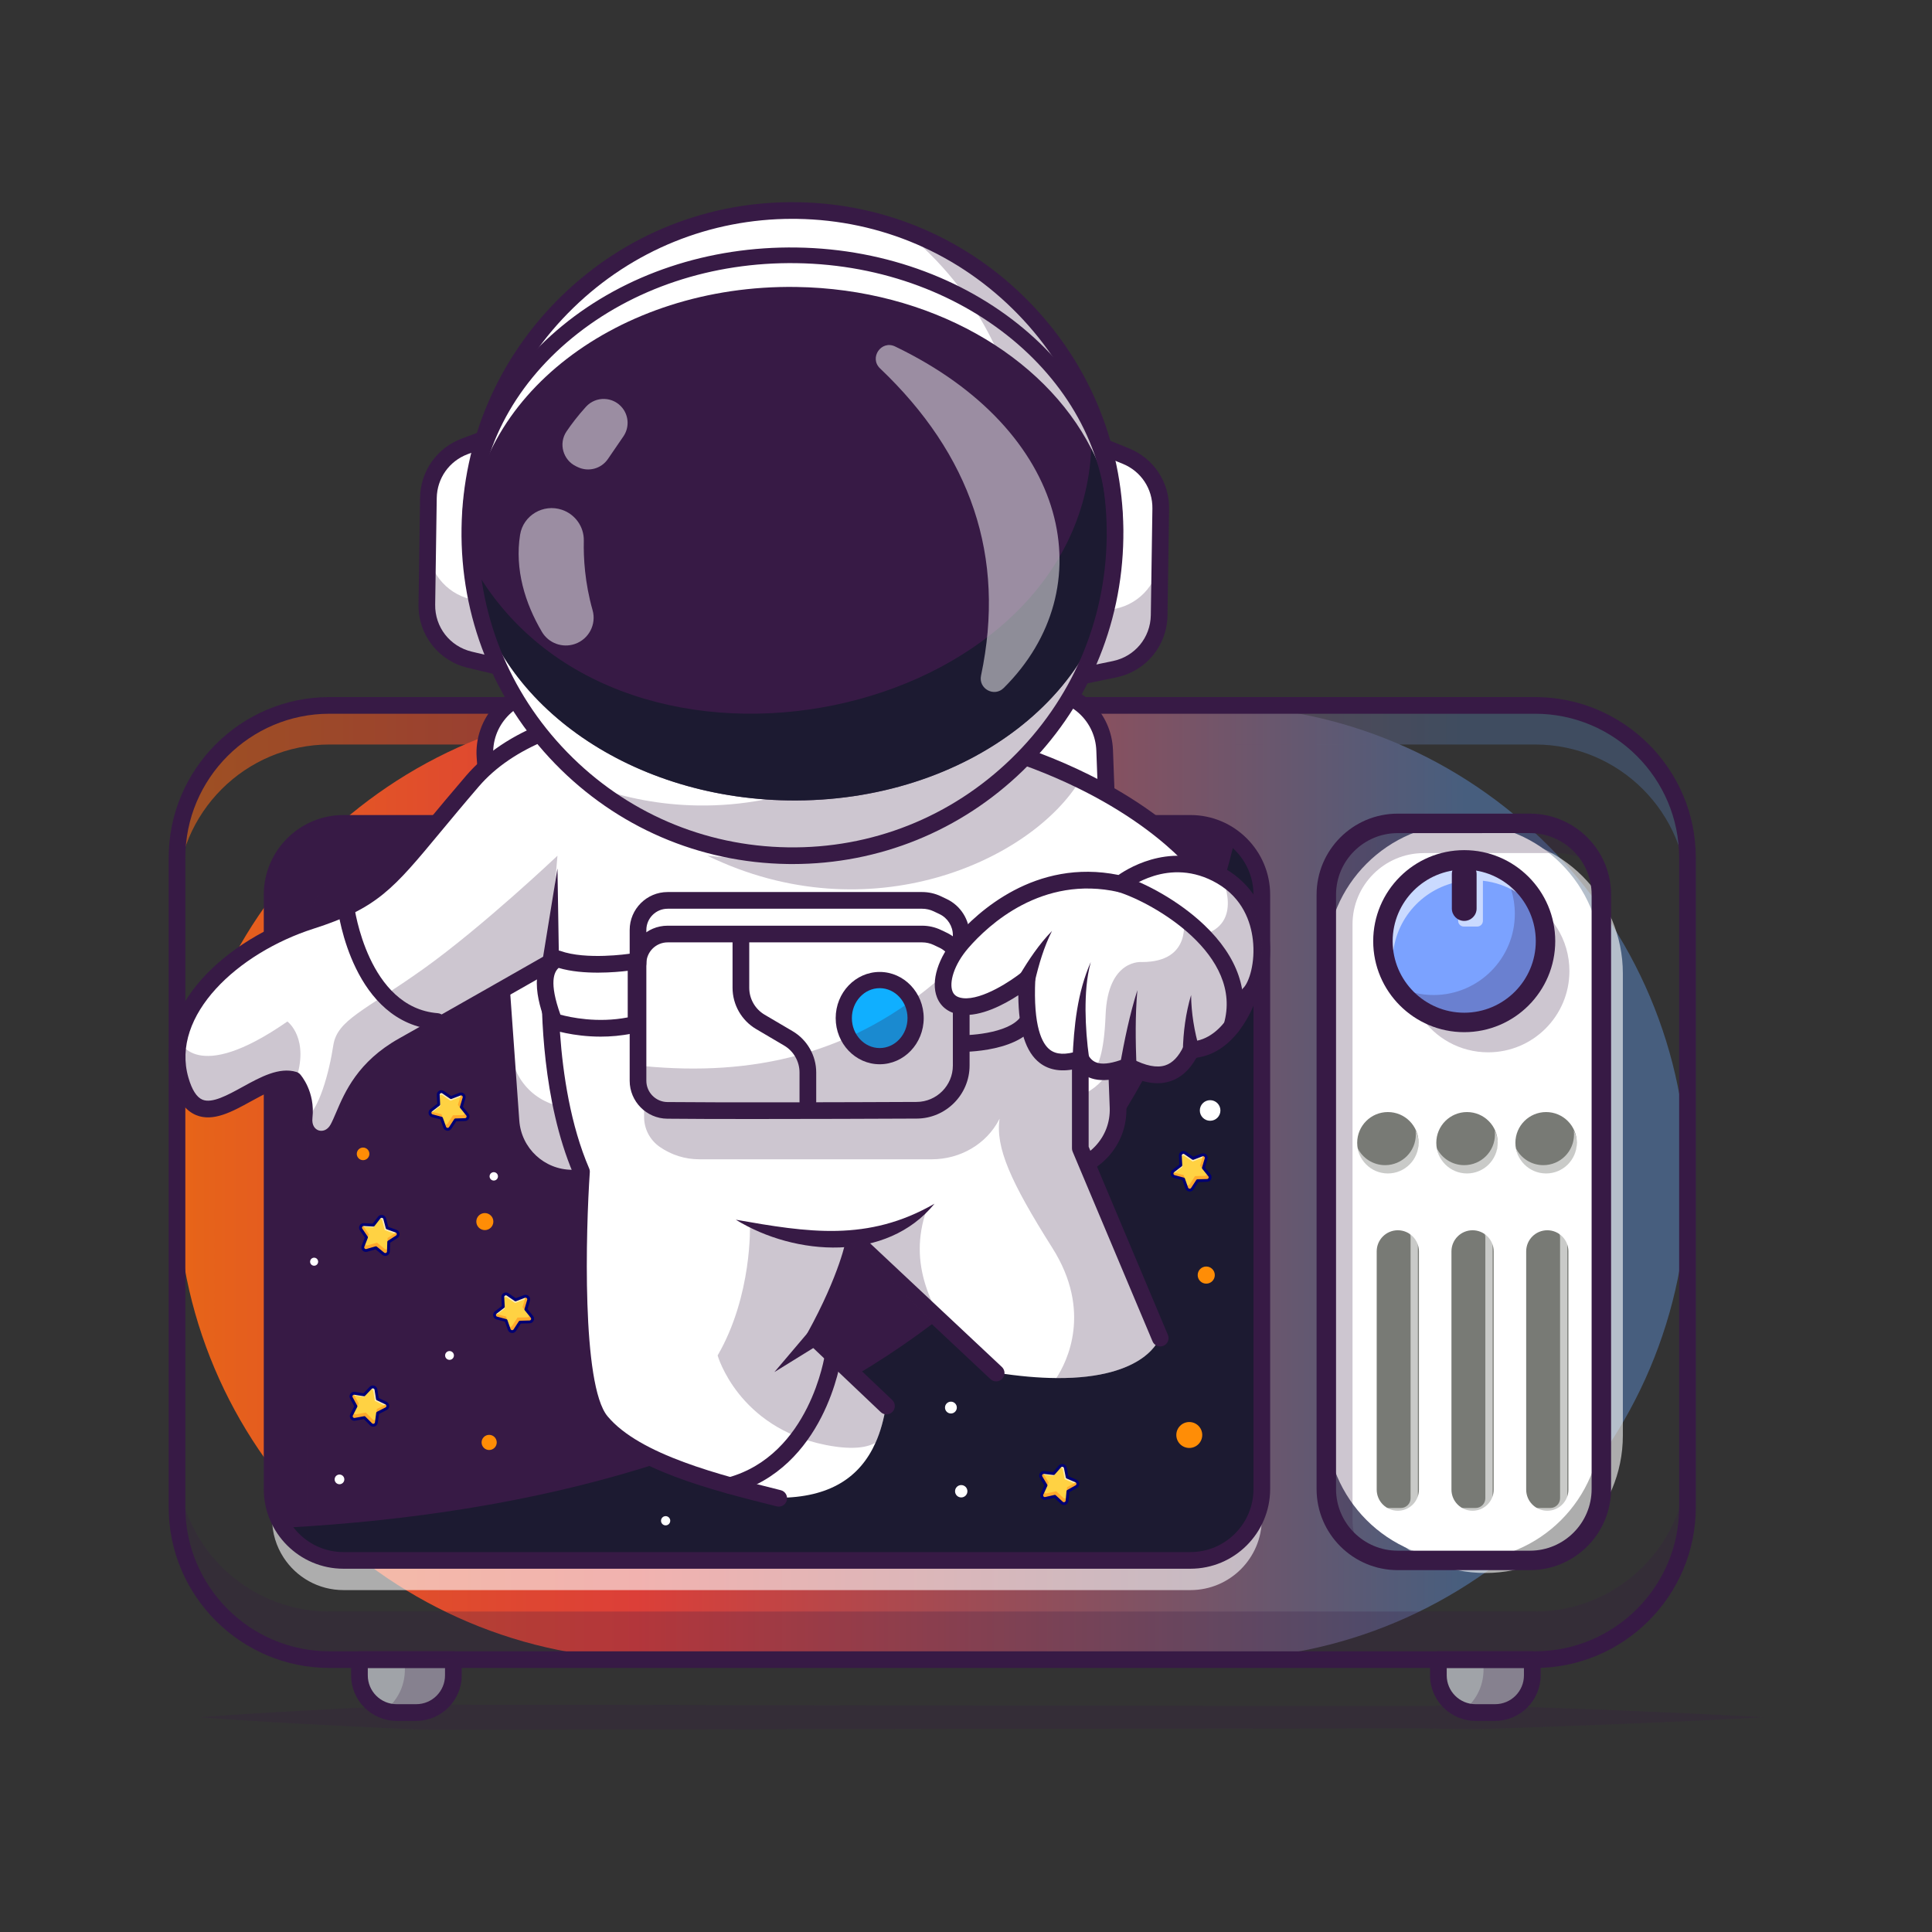 <?xml version="1.0" encoding="utf-8"?>
<!-- Generator: Adobe Illustrator 25.0.0, SVG Export Plug-In . SVG Version: 6.00 Build 0)  -->
<svg version="1.1" id="Layer_1" xmlns="http://www.w3.org/2000/svg" xmlns:xlink="http://www.w3.org/1999/xlink" x="0px" y="0px"
	 viewBox="0 0 1000 1000" style="enable-background:new 0 0 1000 1000;" xml:space="preserve">
<rect x="0" y="0" width="1000" height="1000" fill="#333333" stroke="none"/>
<style type="text/css">
	.st0{fill:#A0A3A8;}
	.st1{fill:url(#SVGID_1_);}
	.st2{opacity:0.25;}
	.st3{fill:#371A45;}
	.st4{opacity:0.6;}
	.st5{fill:#FFFFFF;}
	.st6{fill:url(#SVGID_2_);}
	.st7{opacity:0.7;}
	.st8{fill:#111A28;}
	.st9{fill:#10AFFF;}
	.st10{opacity:0.5;}
	.st11{fill:#7BA2FF;}
	.st12{fill:#787A75;}
	.st13{fill:#FFD243;}
	.st14{fill:#FFA92C;}
	.st15{fill:#000072;}
	.st16{fill:#FF8D06;}
</style>
<g>
	<g>
		<path class="st0" d="M234.66,859.02v8.17c0,10.61-8.61,19.22-19.22,19.22h-10.17c-2.09,0-4.11-0.33-6-0.95
			c-7.67-2.53-13.22-9.75-13.22-18.27v-8.17L234.66,859.02L234.66,859.02z"/>
	</g>
	<g>
		<path class="st0" d="M768.81,886.4L768.81,886.4c-13.42,0-24.3-10.88-24.3-24.3v-3.08h48.6v3.08
			C793.11,875.52,782.23,886.4,768.81,886.4z"/>
	</g>
	<g>
		
			<linearGradient id="SVGID_1_" gradientUnits="userSpaceOnUse" x1="91.615" y1="387.925" x2="873.435" y2="387.925" gradientTransform="matrix(1 0 0 -1 0 1000)">
			<stop  offset="0" style="stop-color:#E1641E"/>
			<stop  offset="1.065558e-08" style="stop-color:#E76518"/>
			<stop  offset="0.177" style="stop-color:#E04C2D"/>
			<stop  offset="0.304" style="stop-color:#DC3F38"/>
			<stop  offset="0.567" style="stop-color:#934E5A"/>
			<stop  offset="0.853" style="stop-color:#475E7E"/>
		</linearGradient>
		<path class="st1" d="M626.5,859.02H338.57c-136.39,0-246.95-110.56-246.95-246.95l0,0c0-136.39,110.56-246.95,246.95-246.95
			h287.92c136.39,0,246.95,110.56,246.95,246.95l0,0C873.45,748.45,762.88,859.02,626.5,859.02z"/>
	</g>
	<g class="st2">
		<path class="st3" d="M873.45,755.21v24.88c0,43.59-35.34,78.93-78.93,78.93H170.55c-43.6,0-78.93-35.34-78.93-78.93v-24.88
			c0,43.59,35.33,78.93,78.93,78.93h623.97C838.11,834.13,873.45,798.79,873.45,755.21z"/>
	</g>
	<g class="st4">
		<path class="st5" d="M653.11,478.49v307.6c0,20.41-16.53,36.94-36.94,36.94H177.78c-13.01,0-24.45-6.72-31.02-16.88
			c-3.75-5.77-5.92-12.66-5.92-20.06v-307.6c0-20.39,16.53-36.94,36.94-36.94h438.39c8.74,0,16.79,3.03,23.1,8.14h0.02
			C647.71,456.46,653.11,466.84,653.11,478.49z"/>
	</g>
	<g class="st4">
		
			<linearGradient id="SVGID_2_" gradientUnits="userSpaceOnUse" x1="91.615" y1="585.305" x2="873.445" y2="585.305" gradientTransform="matrix(1 0 0 -1 0 1000)">
			<stop  offset="0" style="stop-color:#E1641E"/>
			<stop  offset="1.065558e-08" style="stop-color:#E76518"/>
			<stop  offset="0.177" style="stop-color:#E04C2D"/>
			<stop  offset="0.304" style="stop-color:#DC3F38"/>
			<stop  offset="0.567" style="stop-color:#934E5A"/>
			<stop  offset="0.853" style="stop-color:#475E7E"/>
		</linearGradient>
		<path class="st6" d="M873.45,444.03v20.23c0-43.59-35.34-78.91-78.93-78.91H170.55c-43.6,0-78.93,35.33-78.93,78.91v-20.23
			c0-43.59,35.33-78.91,78.93-78.91h623.97C838.11,365.12,873.45,400.45,873.45,444.03z"/>
	</g>
	<g>
		<path class="st3" d="M653.11,463.11v307.6c0,20.41-16.53,36.94-36.94,36.94H177.78c-13.01,0-24.45-6.72-31.02-16.88
			c-3.75-5.77-5.92-12.66-5.92-20.06v-307.6c0-20.39,16.53-36.94,36.94-36.94h438.39c8.74,0,16.79,3.03,23.1,8.14h0.02
			C647.71,441.08,653.11,451.46,653.11,463.11z"/>
	</g>
	<g class="st2">
		<path class="st3" d="M650.88,450.47c-5-2.53-10.69-3.96-16.67-3.96H195.82c-20.42,0-36.95,16.55-36.95,36.94v307.6
			c0,4.45,0.78,8.7,2.22,12.63c-5.85-2.97-10.79-7.45-14.32-12.9c-3.75-5.77-5.92-12.66-5.92-20.06V463.11
			c0-20.39,16.53-36.94,36.94-36.94h438.39c8.74,0,16.79,3.03,23.1,8.14h0.02C644.5,438.5,648.56,444.06,650.88,450.47z"/>
	</g>
	<g class="st7">
		<path class="st8" d="M653.11,463.11v307.6c0,20.41-16.53,36.94-36.94,36.94H177.78c-13.01,0-24.45-6.72-31.02-16.88
			C420.14,776,584.8,657.68,639.27,434.31h0.02C647.71,441.08,653.11,451.46,653.11,463.11z"/>
	</g>
	<g>
		<path class="st3" d="M616.17,811.97H177.78c-22.74,0-41.25-18.5-41.25-41.25V463.11c0-22.74,18.5-41.25,41.25-41.25h438.4
			c22.74,0,41.25,18.5,41.25,41.25v307.61C657.42,793.46,638.92,811.97,616.17,811.97z M177.78,430.5
			c-17.99,0-32.62,14.63-32.62,32.62v307.61c0,17.98,14.63,32.62,32.62,32.62h438.4c17.99,0,32.62-14.63,32.62-32.62V463.11
			c0-17.98-14.63-32.62-32.62-32.62L177.78,430.5L177.78,430.5z"/>
	</g>
	<g class="st4">
		<path class="st5" d="M768.81,814.18L768.81,814.18c-39.31,0-71.18-31.87-71.18-71.18V503.89c0-39.31,31.87-71.18,71.18-71.18l0,0
			c39.31,0,71.18,31.87,71.18,71.18v239.12C839.98,782.32,808.12,814.18,768.81,814.18z"/>
	</g>
	<g>
		<path class="st5" d="M757.67,807.65L757.67,807.65c-39.31,0-71.18-31.87-71.18-71.18V497.36c0-39.31,31.87-71.18,71.18-71.18l0,0
			c39.31,0,71.18,31.87,71.18,71.18v239.12C828.85,775.79,796.98,807.65,757.67,807.65z"/>
	</g>
	<g class="st2">
		<path class="st3" d="M825.33,447.36c-5.74-3.68-12.55-5.8-19.85-5.8H737c-20.41,0-36.94,16.53-36.94,36.92V786.1
			c0,5.64,1.27,11,3.54,15.78c-10.29-6.56-17.11-18.06-17.11-31.17v-307.6c0-20.39,16.53-36.94,36.94-36.94h68.48
			C806.67,426.17,819.42,434.84,825.33,447.36z"/>
	</g>
	<g>
		<path class="st3" d="M791.92,812.69h-68.49c-23.14,0-41.97-18.83-41.97-41.97V463.11c0-23.14,18.83-41.97,41.97-41.97h68.49
			c23.14,0,41.97,18.83,41.97,41.97v307.61C833.88,793.86,815.06,812.69,791.92,812.69z M723.43,431.22
			c-17.59,0-31.9,14.31-31.9,31.9v307.61c0,17.59,14.31,31.9,31.9,31.9h68.49c17.59,0,31.9-14.31,31.9-31.9V463.11
			c0-17.59-14.31-31.9-31.9-31.9L723.43,431.22L723.43,431.22z"/>
	</g>
	<g>
		<path class="st3" d="M794.52,863.33H170.54c-45.9,0-83.24-37.34-83.24-83.24V444.04c0-45.9,37.34-83.24,83.24-83.24h623.98
			c45.9,0,83.24,37.34,83.24,83.24V780.1C877.76,825.99,840.42,863.33,794.52,863.33z M170.54,369.43
			c-41.14,0-74.61,33.47-74.61,74.61V780.1c0,41.14,33.47,74.61,74.61,74.61h623.98c41.14,0,74.61-33.47,74.61-74.61V444.04
			c0-41.14-33.47-74.61-74.61-74.61L170.54,369.43L170.54,369.43z"/>
	</g>
	<g>
		<g>
			<path class="st5" d="M284.62,357.78h-1.91c-18.43,0-32.99,15.64-31.68,34.02l13.45,188.49c1.2,16.8,15.3,29.74,32.14,29.5
				l250.8-3.62c17.83-0.26,31.95-15.13,31.28-32.95l-6.93-184.87c-0.64-17.07-14.66-30.57-31.74-30.57L284.62,357.78L284.62,357.78z
				"/>
		</g>
		<g class="st2">
			<path class="st3" d="M547.42,606.17l-250.8,3.62c-16.85,0.24-30.94-12.69-32.15-29.49l-13.44-188.49
				c-0.32-4.48,0.3-8.79,1.7-12.74l11.74,164.64c1.21,16.8,15.3,29.74,32.15,29.49l250.8-3.62c14.62-0.21,26.74-10.25,30.26-23.68
				l1.02,27.32C579.37,591.04,565.25,605.91,547.42,606.17z"/>
		</g>
		<g>
			<path class="st3" d="M296.15,614.11c-18.88,0-34.63-14.62-35.98-33.51l-13.45-188.49c-0.71-9.95,2.78-19.85,9.58-27.15
				c6.8-7.3,16.42-11.49,26.4-11.49h257.32c19.49,0,35.32,15.25,36.05,34.72L583,573.06c0.37,9.79-3.14,19.09-9.89,26.19
				c-6.74,7.1-15.85,11.09-25.64,11.23l-250.8,3.62C296.5,614.11,296.32,614.11,296.15,614.11z M282.71,362.1
				c-7.7,0-14.84,3.1-20.08,8.74c-5.25,5.64-7.84,12.97-7.29,20.66l13.45,188.49c1.03,14.37,13.01,25.49,27.37,25.49
				c0.13,0,0.27,0,0.4,0l250.8-3.62c7.45-0.11,14.38-3.14,19.51-8.55c5.13-5.4,7.8-12.48,7.52-19.92l-6.93-184.87
				c-0.55-14.81-12.6-26.42-27.43-26.42H282.71z"/>
		</g>
		<g>
			<path class="st5" d="M558.9,594.14l41.36,98.22c0,0-6.39,21.31-53.5,20.92c-8.92-0.06-19.31-0.92-31.39-2.83l-73.35-68.83
				c0,0-0.09,0.54-0.32,1.58c-0.33,1.51-0.98,4.07-2.08,7.61c-2.28,7.32-6.57,18.82-14.36,33.89c-1.24,2.38-2.55,4.85-3.96,7.4
				l37.3,35.42c-1.1,7.08-2.88,13.55-5.44,19.26c-7.96,17.8-23.53,28.44-50.32,28.47c-32.15-8.05-74.35-18.6-91.93-39.7
				c-17.59-21.1-10.17-129.36-10.17-129.36c-19.97-46.34-15.95-108.51-15.95-108.51s-0.86,0.5-2.41,1.39
				c-10.44,5.94-52.3,29.8-73.95,41.94c-24.87,13.94-28.45,32.96-33.73,42.76c-5.06,9.4-17.77,6.31-17.59-4.45
				c0-0.45,0.03-0.92,0.08-1.39c1.06-9.48-2.95-16.08-4.6-18.36c-0.41-0.56-0.68-0.86-0.68-0.86c-18.84-5.65-48.23,36.55-58.78,0
				c-2.08-7.2-2.23-14.27-0.84-21.08v-0.02c5.65-27.76,36.95-51.2,68.41-61.29c39.18-12.55,41.7-23.6,83.64-72.34
				c41.93-48.72,146.45-45.71,243.55-24.61s132.6,69.04,132.6,69.04l-61.57,97.87v47.86H558.9z"/>
		</g>
		<g>
			<ellipse class="st9" cx="455.33" cy="526.98" rx="18.59" ry="19.7"/>
		</g>
		<g>
			<path class="st3" d="M497.77,544.46c-0.14,0-0.24,0-0.3,0c-2.38-0.03-4.29-1.98-4.27-4.36c0.03-2.37,1.95-4.27,4.31-4.27
				c0.01,0,0.03,0,0.05,0l0,0c8.4,0.04,30.66-2.18,32.36-13.47c1.5-9.96-0.59-16.08-2.19-19.11l-17.9,7.35
				c-2.2,0.91-4.73-0.15-5.63-2.35c-0.91-2.2,0.15-4.73,2.35-5.63l21.1-8.67c1.61-0.66,3.46-0.29,4.69,0.94
				c0.37,0.37,9.04,9.3,6.11,28.75C535.42,543.88,501.58,544.46,497.77,544.46z"/>
		</g>
		<g>
			<path class="st3" d="M458.84,732.09c-1.07,0-2.14-0.39-2.97-1.19l-37.3-35.42c-1.42-1.35-1.76-3.5-0.8-5.22
				c17.04-30.82,20.21-48.92,20.24-49.1c0.26-1.57,1.37-2.87,2.88-3.38s3.17-0.15,4.33,0.94l73.35,68.82
				c1.74,1.63,1.82,4.36,0.19,6.1s-4.36,1.83-6.1,0.19l-67.97-63.78c-2.33,8-7.36,22.16-17.77,41.45l34.89,33.13
				c1.73,1.64,1.8,4.37,0.16,6.1C461.12,731.64,459.98,732.09,458.84,732.09z"/>
		</g>
		<g>
			<path class="st3" d="M403.08,779.82c-0.35,0-0.7-0.04-1.05-0.13c-33.73-8.43-75.72-18.93-94.2-41.11
				c-17.7-21.24-12.24-116.12-11.23-131.38c-15.75-37.32-16.57-83.43-16.18-101.66c-14.82,8.45-50.4,28.71-69.64,39.5
				c-18.77,10.52-24.58,24.13-28.82,34.06c-1.08,2.53-2.1,4.91-3.21,6.98c-3.41,6.33-9.98,9.26-16.34,7.27
				c-5.3-1.65-10.22-7.13-9.27-15.63c0.83-7.49-2.03-12.76-3.46-14.87c-5.37-0.72-12.76,3.34-19.93,7.28
				c-9.56,5.26-19.45,10.7-28.26,7.04c-5.62-2.33-9.63-7.89-12.25-16.99c-11.18-38.72,27.93-74.08,70.4-87.69
				c30.63-9.82,37.82-18.5,61.67-47.26c5.68-6.85,12.11-14.6,20.01-23.79c20.23-23.5,55.25-36.95,104.09-39.99
				c40.39-2.51,90.06,2.32,143.65,13.97c97.57,21.2,133.66,68.67,135.15,70.68c1.06,1.43,1.13,3.36,0.18,4.87l-60.91,96.83v45.73
				l41.02,97.41c0.93,2.2-0.11,4.73-2.3,5.65c-2.2,0.93-4.73-0.1-5.65-2.3l-41.36-98.21c-0.22-0.53-0.34-1.1-0.34-1.67v-47.85
				c0-0.81,0.23-1.61,0.66-2.3l59.91-95.23c-8.38-9.53-45.92-47.29-128.2-65.17c-117.46-25.52-204.71-17.06-239.37,23.21
				c-7.85,9.12-14.25,16.85-19.91,23.66c-24.43,29.46-32.65,39.39-65.68,49.97c-39.14,12.55-74.06,44.81-64.74,77.08
				c1.83,6.33,4.27,10.17,7.27,11.41c4.98,2.07,13.02-2.35,20.8-6.63c9.29-5.11,18.9-10.39,27.81-7.72
				c0.76,0.23,1.44,0.66,1.97,1.25c0.32,0.36,7.87,8.94,6.35,22.58c-0.43,3.86,1.4,5.86,3.26,6.44c1.77,0.55,4.45,0.07,6.17-3.12
				c0.93-1.73,1.83-3.84,2.87-6.28c4.46-10.45,11.21-26.25,32.54-38.2c24.57-13.77,75.82-43.02,76.33-43.31
				c1.38-0.79,3.08-0.75,4.42,0.09c1.35,0.84,2.12,2.35,2.02,3.94c-0.04,0.61-3.71,61.7,15.61,106.53c0.27,0.63,0.39,1.32,0.34,2
				c-2.03,29.63-4.33,110.09,9.18,126.3c16.68,20.02,58.86,30.56,89.66,38.26c2.31,0.58,3.72,2.92,3.14,5.23
				C406.78,778.51,405.02,779.82,403.08,779.82z"/>
		</g>
		<g>
			<path class="st3" d="M377.9,773.27c-1.89,0-3.63-1.26-4.16-3.17c-0.63-2.3,0.72-4.67,3.01-5.31
				c42.43-11.69,50.15-63.29,50.22-63.81c0.33-2.36,2.52-4.03,4.87-3.67c2.36,0.33,4.01,2.51,3.67,4.87
				c-0.33,2.35-8.64,57.76-56.48,70.94C378.67,773.22,378.28,773.27,377.9,773.27z"/>
		</g>
		<g>
			<path class="st3" d="M280.72,497.63l7.82-48.17l0.79,48.79C289.16,504.48,279.99,503.83,280.72,497.63L280.72,497.63z"/>
		</g>
		<g>
			<path class="st3" d="M389.79,579.2c-17.47,0-33.39-0.04-44.45-0.16c-10.71-0.11-19.42-8.92-19.42-19.64v-78.04
				c0-10.83,8.81-19.64,19.64-19.64h131.78c3.33,0,6.67,0.76,9.68,2.19l3.04,1.45c7.16,3.41,11.79,10.74,11.79,18.67v67.49
				c0,15.07-12.26,27.39-27.34,27.46C452.27,579.08,418.89,579.2,389.79,579.2z M345.56,470.36c-6.07,0-11.01,4.94-11.01,11.01
				v78.04c0,6.01,4.88,10.94,10.88,11.01c29.4,0.31,93.46,0.1,129.03-0.06c10.33-0.04,18.74-8.49,18.74-18.83v-67.49
				c0-4.62-2.7-8.89-6.87-10.88l-3.04-1.45c-1.85-0.88-3.91-1.35-5.96-1.35H345.56z"/>
		</g>
		<g>
			<path class="st3" d="M497.53,505.77c-2.38,0-4.32-1.93-4.32-4.32c0-4.62-2.7-8.89-6.87-10.88l-3.04-1.45
				c-1.85-0.88-3.91-1.35-5.96-1.35H345.56c-6.07,0-11.01,4.94-11.01,11.01c0,2.38-1.93,4.32-4.32,4.32s-4.32-1.93-4.32-4.32
				c0-10.83,8.81-19.64,19.64-19.64h131.78c3.33,0,6.67,0.76,9.68,2.19l3.04,1.45c7.16,3.41,11.79,10.74,11.79,18.67
				C501.84,503.84,499.91,505.77,497.53,505.77z"/>
		</g>
		<g>
			<g>
				<path class="st5" d="M646.48,514.52c0,0-8.44,27.88-29.98,28.89c-7.16,15.01-18.66,15.72-32.57,8.41
					c-6.93,2.71-13.1,3.87-17.84,2.16c-2.71-0.95-4.97-2.85-6.65-5.92c-18.15,5.89-29.67-2.94-27.88-41.45
					c0,0-19.59,15.82-33.53,14.32c-13.94-1.51-12.43-18.84,0-33.16s41.32-39.44,81.88-30.26c0,0,24.37-20.23,52.25-4.02
					c0,0,0,0,0.02,0.02C660.04,469.7,654.77,506.61,646.48,514.52z"/>
			</g>
			<g>
				<path class="st3" d="M599.14,560.67c-4.65,0-9.77-1.38-15.46-4.14c-12.01,4.29-20.75,3.12-26.07-3.47
					c-7.88,1.92-14.39,0.96-19.4-2.86c-7.32-5.59-10.99-17.1-11.14-35.06c-7.49,4.87-19.39,11.17-29.5,10.08
					c-6.1-0.66-10.57-3.85-12.59-9c-3.28-8.37,0.56-20.64,9.8-31.28c10.99-12.66,40.98-40.8,84.16-32.06
					c6.46-4.47,29.7-18.06,55.4-3.13c12.81,7.44,20.87,20.06,22.7,35.53c1.45,12.26-1.43,25.46-6.76,31.5
					c-1.8,5.21-10.76,28-31.01,30.7c-3.45,6.24-7.94,10.31-13.35,12.11C603.76,560.31,601.51,560.67,599.14,560.67z M583.93,547.51
					c0.69,0,1.38,0.17,2.01,0.49c7.07,3.71,12.87,4.86,17.25,3.41c3.77-1.25,6.86-4.48,9.43-9.86c0.69-1.43,2.1-2.38,3.69-2.45
					c18.18-0.85,25.97-25.58,26.04-25.83c0.22-0.71,0.61-1.35,1.15-1.86c2.99-2.85,6.38-13.16,4.96-25.1
					c-1.06-8.99-5.13-21.34-18.47-29.09c-24.85-14.44-46.42,2.87-47.33,3.62c-1.03,0.84-2.4,1.18-3.7,0.88
					c-39.68-8.96-67.54,17.22-77.68,28.89c-7.73,8.9-10.02,18.04-8.28,22.47c0.52,1.33,1.66,3.16,5.49,3.57
					c9.98,1.06,25.3-9.3,30.36-13.39c1.32-1.07,3.15-1.26,4.66-0.49c1.52,0.77,2.44,2.35,2.36,4.05
					c-1.15,24.54,3.49,33.41,7.57,36.53c3.32,2.54,8.12,2.74,14.67,0.61c1.97-0.64,4.12,0.21,5.12,2.04
					c2.07,3.8,5.96,6.98,19.13,1.82C582.87,547.61,583.4,547.51,583.93,547.51z"/>
			</g>
			<g>
				<path class="st3" d="M637.56,535.66c-0.4,0-0.81-0.06-1.22-0.18c-2.29-0.67-3.6-3.07-2.93-5.36c10.56-36-36.46-62.81-54.78-68.5
					c-2.28-0.71-3.55-3.13-2.84-5.4c0.71-2.28,3.13-3.55,5.4-2.84c11.4,3.54,28.85,12.77,42.11,25.39
					c17.47,16.62,23.83,35.22,18.39,53.79C641.15,534.44,639.43,535.66,637.56,535.66z"/>
			</g>
			<g>
				<path class="st3" d="M527.54,505.05c4.9-8.26,10.28-16.32,16.96-23.18c-4.19,8.32-6.81,17.32-8.91,26.3
					C533.79,514.63,524.5,511.03,527.54,505.05L527.54,505.05z"/>
			</g>
			<g>
				<path class="st3" d="M555.14,548.35c0.71-17.1,2.46-34.69,9.45-50.41c-2.23,8.19-2.73,16.61-2.72,24.96
					c0.07,8.27,0.7,16.77,1.88,24.9C564.42,553.97,555.27,554.57,555.14,548.35L555.14,548.35z"/>
			</g>
			<g>
				<path class="st3" d="M579.63,551.55c2.39-13.16,5.05-26.3,9.08-39.04c-1.19,13.17-0.95,26.41-0.47,39.59
					C588.23,558.46,578.83,557.87,579.63,551.55L579.63,551.55z"/>
			</g>
			<g>
				<path class="st3" d="M612.24,544.02c0.2-9.86,1.47-19.58,4.27-29c0.09,9.36,1.69,18.83,4.27,27.77
					C622.37,549.29,612.54,550.71,612.24,544.02L612.24,544.02z"/>
			</g>
			<g class="st2">
				<path class="st3" d="M646.48,514.52c0,0-8.44,27.88-29.98,28.89c-7.16,15.01-18.66,15.72-32.57,8.41
					c-6.93,2.71-13.1,3.87-17.84,2.16c1.99-1.9,5.38-8.15,6.16-28.53c1.13-29.34,18.84-27.5,18.84-27.5
					c26.49,0,21.39-22.76,21.39-22.76l9.93,8.77c21.55-5.98,10.14-29.67,9.77-30.46C660.04,469.7,654.77,506.61,646.48,514.52z"/>
			</g>
		</g>
		<g>
			<path class="st3" d="M418.15,574.62c-2.38,0-4.32-1.93-4.32-4.32v-15.21c0-5.69-3.04-11.01-7.94-13.9l-14.52-8.55
				c-7.52-4.43-12.2-12.6-12.2-21.34v-24.17c0-2.38,1.93-4.32,4.32-4.32s4.32,1.93,4.32,4.32v24.17c0,5.69,3.04,11.01,7.94,13.9
				l14.52,8.55c7.52,4.43,12.2,12.6,12.2,21.33v15.21C422.47,572.69,420.53,574.62,418.15,574.62z"/>
		</g>
		<g>
			<path class="st3" d="M455.33,550.86c-12.56,0-22.78-10.72-22.78-23.89c0-13.17,10.22-23.89,22.78-23.89s22.78,10.72,22.78,23.89
				C478.11,540.15,467.89,550.86,455.33,550.86z M455.33,511.47c-7.94,0-14.4,6.96-14.4,15.5s6.46,15.5,14.4,15.5
				s14.4-6.96,14.4-15.5S463.26,511.47,455.33,511.47z"/>
		</g>
		<g>
			<path class="st5" d="M326.41,530.72c-21.29,4.33-39.62-2-39.62-2c-5.92-15.61-6.99-27.65,1.76-32.48
				c14.51,5.27,37.87,1.7,37.87,1.7h2.83v32.21L326.41,530.72z"/>
		</g>
		<g>
			<path class="st3" d="M310.9,536.56c-14.43,0-24.94-3.56-25.53-3.76c-1.21-0.42-2.17-1.35-2.63-2.55
				c-2.77-7.31-11.21-29.56,3.71-37.79c1.09-0.6,2.39-0.7,3.56-0.28c13.28,4.83,35.52,1.52,35.74,1.48
				c0.21-0.03,0.43-0.05,0.65-0.05h2.83c2.38,0,4.32,1.93,4.32,4.32v32.21c0,2.06-1.45,3.83-3.47,4.23l-2.82,0.56
				C321.5,536.12,315.96,536.56,310.9,536.56z M290.08,525.2c4.97,1.35,19.09,4.46,34.83,1.41v-24.12
				c-5.97,0.73-23.02,2.31-35.75-1.5C286.83,503.02,284.05,508.37,290.08,525.2z"/>
		</g>
		<g>
			<path class="st3" d="M380.85,631.32c37.25,6.55,68.34,11.62,102.86-8.29C458.96,653.44,411.73,650.26,380.85,631.32
				L380.85,631.32z"/>
		</g>
		<g>
			<path class="st3" d="M424.36,695.63l-23.54,14.56l17.91-21.11C423.33,684.23,429.85,691.8,424.36,695.63L424.36,695.63z"/>
		</g>
		<g>
			<path class="st3" d="M226.25,533.04c-0.11,0-0.23,0-0.34-0.01c-43.2-3.36-50.81-60.39-51.12-62.82c-0.3-2.37,1.38-4.52,3.75-4.82
				c2.36-0.28,4.52,1.38,4.82,3.74l0,0c0.07,0.52,7.05,52.47,43.22,55.29c2.38,0.19,4.15,2.26,3.97,4.64
				C230.37,531.32,228.48,533.04,226.25,533.04z"/>
		</g>
		<g>
			<g>
				<path class="st5" d="M259.69,223.91l-19.1,7.11c-11.19,4.16-18.67,14.76-18.85,26.7l-0.82,55.17
					c-0.2,13.57,9.06,25.46,22.27,28.59l24.06,5.7"/>
			</g>
			<g>
				<path class="st5" d="M563.85,228.41l18.88,7.67c11.06,4.49,18.23,15.31,18.05,27.24l-0.82,55.17
					c-0.2,13.57-9.81,25.18-23.1,27.92l-24.22,4.99"/>
			</g>
			<g class="st2">
				<path class="st3" d="M267.26,347.18l-24.07-5.7c-13.19-3.13-22.46-15.02-22.26-28.59l0.46-31.32
					c-0.2,13.57,9.07,25.46,22.26,28.59l21.65,5.13L267.26,347.18z"/>
			</g>
			<g class="st2">
				<path class="st3" d="M600.41,287.17l-0.46,31.32c-0.2,13.57-9.8,25.19-23.09,27.92l-24.22,4.98l2.91-31.82l21.78-4.47
					C590.62,312.36,600.21,300.74,600.41,287.17z"/>
			</g>
			<g>
				<path class="st3" d="M267.26,351.5c-0.33,0-0.66-0.04-1-0.12l-24.06-5.7c-15.3-3.62-25.82-17.13-25.58-32.85l0.81-55.17
					c0.2-13.82,8.7-25.86,21.66-30.68l19.1-7.11c2.24-0.83,4.72,0.31,5.55,2.54s-0.31,4.72-2.54,5.55l-19.1,7.11
					c-9.59,3.57-15.88,12.49-16.04,22.72l-0.81,55.17c-0.17,11.64,7.62,21.64,18.94,24.33l24.06,5.7c2.32,0.55,3.75,2.88,3.2,5.19
					C270.99,350.16,269.22,351.5,267.26,351.5z"/>
			</g>
			<g>
				<path class="st3" d="M552.64,355.71c-2.01,0-3.8-1.41-4.22-3.45c-0.48-2.33,1.02-4.62,3.36-5.1l24.22-4.99
					c11.4-2.35,19.48-12.12,19.66-23.76l0.82-55.17c0.15-10.23-5.88-19.33-15.36-23.18l-18.88-7.67c-2.21-0.9-3.27-3.41-2.37-5.62
					c0.9-2.21,3.41-3.27,5.62-2.37l18.88,7.67c12.8,5.2,20.94,17.49,20.74,31.3l-0.82,55.17c-0.23,15.72-11.15,28.91-26.54,32.08
					l-24.22,4.99C553.22,355.68,552.92,355.71,552.64,355.71z"/>
			</g>
			<g>
				
					<ellipse transform="matrix(0.707 -0.707 0.707 0.707 -74.986 370.847)" class="st5" cx="410.16" cy="275.94" rx="166.98" ry="166.98"/>
			</g>
			<g class="st2">
				<path class="st3" d="M407.71,442.89c-38.25-0.57-73.29-13.95-101.13-36c17.08,6.23,35.47,9.74,54.66,10.02
					c92.2,1.36,168.06-72.28,169.43-164.49c0.79-53.96-24.11-102.34-63.39-133.44c64.97,23.62,110.94,86.39,109.85,159.42
					C575.77,370.61,499.92,444.26,407.71,442.89z"/>
			</g>
			<g>
				<path class="st3" d="M577.05,283.88c-1.08,73.39-76.71,131.79-168.92,130.42c-84.08-1.24-152.91-51.73-163.56-116.27
					c-1.04-6.24-1.53-12.61-1.44-19.09c1.08-73.39,76.71-131.77,168.92-130.41c69.29,1.02,128.22,35.5,152.79,83.7v0.02
					C572.97,248.2,577.32,265.65,577.05,283.88z"/>
			</g>
			<g class="st7">
				<path class="st8" d="M577.05,283.88c-1.08,73.39-76.71,131.79-168.92,130.42c-84.08-1.24-152.91-51.73-163.56-116.27
					c1.25-1.56,1.98-2.4,1.98-2.4c75.88,128.31,311.62,77.81,318.3-63.38C572.97,248.2,577.32,265.65,577.05,283.88z"/>
			</g>
			<g>
				<path class="st3" d="M410.24,447.23c-0.87,0-1.73-0.01-2.6-0.02c-45.75-0.68-88.5-19.13-120.37-51.95
					c-31.87-32.83-49.05-76.1-48.38-121.85c0.68-45.75,19.13-88.5,51.95-120.37s76.04-49.06,121.85-48.38
					c45.75,0.68,88.5,19.13,120.37,51.96s49.05,76.1,48.38,121.85c-0.68,45.75-19.13,88.5-51.95,120.37
					C497.29,430.1,455.03,447.23,410.24,447.23z M410.11,113.27c-42.53,0-82.66,16.26-113.24,45.96
					c-31.17,30.27-48.7,70.86-49.34,114.3s15.67,84.54,45.94,115.71s70.86,48.69,114.3,49.34c43.44,0.7,84.54-15.67,115.71-45.94
					c31.17-30.27,48.7-70.86,49.34-114.3s-15.67-84.54-45.94-115.71s-70.86-48.69-114.3-49.34
					C411.76,113.28,410.93,113.27,410.11,113.27z"/>
			</g>
			<g>
				<path class="st3" d="M577.18,279.75c-0.02,0-0.04,0-0.06,0c-2.24-0.03-4.03-1.88-4-4.11c1.12-75.55-71.05-138.1-160.88-139.43
					c-43.7-0.65-84.85,13.08-116.04,38.66c-30.99,25.41-48.35,59.49-48.89,95.96c-0.03,2.24-1.93,4.06-4.11,3.99
					c-2.24-0.03-4.03-1.88-4-4.11c0.58-38.9,18.99-75.16,51.86-102.11c32.67-26.79,75.76-41.17,121.3-40.49
					c94.3,1.39,170.05,67.63,168.87,147.66C581.2,277.97,579.39,279.75,577.18,279.75z"/>
			</g>
			<g class="st10">
				<path class="st5" d="M507.78,349.7c13.06-61.83-5.48-114.51-52.25-159c-5.78-5.49,0.61-14.82,7.79-11.36
					c90.85,43.68,107.88,125.41,56.2,176.76C514.6,360.99,506.35,356.5,507.78,349.7z"/>
			</g>
			<g class="st10">
				<path class="st5" d="M302.18,279.93c-0.2,8.78,0.5,21.63,4.54,35.9c2.08,7.34-1.96,15.02-9.17,17.49l0,0
					c-6.45,2.21-13.58-0.39-17.05-6.26c-8.75-14.8-14.14-32.45-11.3-50.27c1.61-10.06,12.02-16.18,21.67-12.92l0,0
					C297.74,266.19,302.34,272.68,302.18,279.93z"/>
			</g>
			<g class="st10">
				<path class="st5" d="M322.2,211.22L322.2,211.22c3.34,4.25,3.53,10.18,0.48,14.64l-8.04,11.74c-3.45,5.03-10.04,6.81-15.55,4.18
					l-0.89-0.42c-6.8-3.25-9.19-11.79-4.97-18.04c2.55-3.77,5.86-8.14,10.05-12.76C308.43,204.87,317.46,205.19,322.2,211.22z"/>
			</g>
		</g>
		<g class="st2">
			<path class="st3" d="M559.15,403.64c-25.04,41.65-108.85,80.15-193,39.28c72.45,7.37,129.5-6.91,165.41-50.88L559.15,403.64z"/>
		</g>
		<g class="st2">
			<path class="st3" d="M288.54,442.92l-1.76,20.36l-1.75,23.86l-2.41,12.19c-10.44,5.94-52.3,29.8-73.95,41.94
				c-24.87,13.94-28.45,32.96-33.73,42.76c-5.06,9.4-17.77,6.31-17.59-4.45c7.7-4.02,13.14-25.12,15.15-38.43
				c2-13.32,16.08-17.84,46.72-39.7C249.86,479.59,288.54,442.92,288.54,442.92z"/>
		</g>
		<g class="st2">
			<path class="st3" d="M152.82,559.84c-0.41-0.56-0.68-0.86-0.68-0.86c-18.84-5.65-48.23,36.55-58.78,0
				c-2.08-7.2-2.23-14.27-0.84-21.08c0.26,0.75,8.39,24.1,56.23-9.18C148.76,528.72,160.71,537.52,152.82,559.84z"/>
		</g>
		<g class="st2">
			<path class="st3" d="M479.56,626.29c-9.71,28.16,2.29,50.96,17.97,72.86c0,0-56.27-55.76-54.76-55.76c1.51,0,20.6-8.04,20.6-8.04
				"/>
		</g>
		<g class="st2">
			<path class="st3" d="M458.59,727.52c-1.1,7.08-2.88,13.55-5.44,19.26c-4.87,2.71-12.93,3.69-25.95,1.09
				c-45.21-9.04-55.76-46.28-55.76-46.28c18.09-31.21,16.73-67.71,16.73-67.71l53.53,9.33l1.07,0.18l-3.15,7.43l-14.36,33.89
				c-1.24,2.38-2.55,4.85-3.96,7.4L458.59,727.52z"/>
		</g>
		<g class="st2">
			<path class="st3" d="M600.26,692.36c0,0-6.39,21.31-53.5,20.92c5.46-8.35,18.69-34.51-2-67.26
				c-21.84-34.54-29.57-52.18-27.37-67.04c-0.06,0.14-0.12,0.26-0.18,0.38c-6.63,12.93-20.35,20.69-34.87,20.69H361.97
				c-3.66,0-7.28-0.56-10.75-1.64c-3.45-1.09-6.74-2.7-9.75-4.79c-5.08-3.53-8.09-9.3-8.09-15.48v-26.31
				c55.33,5.26,107.83-5.29,154.75-46.9l2.74,15.54c7.13,11.23,28.85-3.29,30.11-4.14c0.05-0.03,0.06-0.05,0.06-0.05l10.26-8.79
				l9.42,40.57l16.34,3.77l1.84,18.58v23.74L600.26,692.36z"/>
		</g>
	</g>
	<g>
		<circle class="st11" cx="757.88" cy="487.14" r="42.07"/>
	</g>
	<g class="st2">
		<path class="st3" d="M799.95,487.14c0,23.24-18.84,42.08-42.06,42.08c-14.65,0-27.55-7.49-35.07-18.84
			c5.76,2.97,12.27,4.64,19.19,4.64c23.22,0,42.06-18.84,42.06-42.06c0-8.61-2.58-16.59-7.02-23.25
			C790.63,456.65,799.95,470.81,799.95,487.14z"/>
	</g>
	<g class="st2">
		<path class="st3" d="M812.33,502.6c0,23.24-18.84,42.08-42.06,42.08c-14.65,0-27.55-7.49-35.07-18.84
			c5.76,2.97,12.27,4.64,19.19,4.64c23.22,0,42.06-18.84,42.06-42.06c0-8.61-2.58-16.59-7.02-23.25
			C803.02,472.11,812.33,486.28,812.33,502.6z"/>
	</g>
	<g class="st4">
		<path class="st5" d="M798.02,474.52c-6.72-10.17-17.74-17.26-30.47-18.64v20.75c0,1.63-1.31,2.95-2.94,2.95h-6.92
			c-1.63,0-2.95-1.33-2.95-2.95v-20.21c-19.34,3.8-33.91,20.83-33.91,41.26c0,4.4,0.68,8.64,1.93,12.61
			c-4.4-6.65-6.95-14.6-6.95-23.16c0-23.22,18.84-42.06,42.08-42.06C776.71,445.07,792.67,457.46,798.02,474.52z"/>
	</g>
	<g>
		<path class="st3" d="M757.88,534.25c-25.98,0-47.11-21.13-47.11-47.11c0-25.98,21.13-47.11,47.11-47.11s47.11,21.13,47.11,47.11
			C804.99,513.12,783.86,534.25,757.88,534.25z M757.88,450.1c-20.42,0-37.04,16.61-37.04,37.04c0,20.42,16.62,37.04,37.04,37.04
			s37.04-16.61,37.04-37.04C794.92,466.72,778.3,450.1,757.88,450.1z"/>
	</g>
	<g>
		<path class="st3" d="M757.88,446.01L757.88,446.01c-3.54,0-6.41,2.87-6.41,6.41v17.83c0,3.54,2.87,6.41,6.41,6.41l0,0
			c3.54,0,6.41-2.87,6.41-6.41v-17.83C764.28,448.88,761.42,446.01,757.88,446.01z"/>
	</g>
	<g>
		<circle class="st12" cx="718.37" cy="591.49" r="15.89"/>
	</g>
	<g>
		<circle class="st12" cx="759.32" cy="591.49" r="15.89"/>
	</g>
	<g>
		<circle class="st12" cx="800.26" cy="591.49" r="15.89"/>
	</g>
	<g class="st4">
		<path class="st5" d="M734.33,592.08c0,8.77-7.11,15.89-15.88,15.89c-8.03,0-14.68-5.97-15.73-13.71
			c2.59,5.23,7.99,8.82,14.23,8.82c8.77,0,15.88-7.11,15.88-15.89c0-0.72-0.05-1.45-0.15-2.16
			C733.74,587.15,734.33,589.54,734.33,592.08z"/>
	</g>
	<g class="st4">
		<path class="st5" d="M775.28,592.08c0,8.77-7.11,15.89-15.89,15.89c-8.05,0-14.68-5.97-15.73-13.71
			c2.59,5.23,7.99,8.82,14.23,8.82c8.77,0,15.89-7.11,15.89-15.89c0-0.72-0.05-1.45-0.15-2.16
			C774.69,587.15,775.28,589.54,775.28,592.08z"/>
	</g>
	<g class="st4">
		<path class="st5" d="M816.21,592.08c0,8.77-7.1,15.89-15.88,15.89c-8.03,0-14.68-5.97-15.73-13.71c2.59,5.23,7.99,8.82,14.23,8.82
			c8.79,0,15.88-7.11,15.88-15.89c0-0.72-0.05-1.45-0.15-2.16C815.62,587.15,816.21,589.54,816.21,592.08z"/>
	</g>
	<g>
		<path class="st12" d="M762.2,781.96L762.2,781.96c-6.03,0-10.93-4.89-10.93-10.93V647.71c0-6.03,4.89-10.93,10.93-10.93l0,0
			c6.03,0,10.93,4.89,10.93,10.93v123.33C773.12,777.07,768.23,781.96,762.2,781.96z"/>
	</g>
	<g>
		<path class="st12" d="M800.88,781.96L800.88,781.96c-6.03,0-10.93-4.89-10.93-10.93V647.71c0-6.03,4.89-10.93,10.93-10.93l0,0
			c6.03,0,10.93,4.89,10.93,10.93v123.33C811.8,777.07,806.91,781.96,800.88,781.96z"/>
	</g>
	<g>
		<path class="st12" d="M723.51,781.96L723.51,781.96c-6.03,0-10.93-4.89-10.93-10.93V647.71c0-6.03,4.89-10.93,10.93-10.93l0,0
			c6.03,0,10.93,4.89,10.93,10.93v123.33C734.44,777.07,729.55,781.96,723.51,781.96z"/>
	</g>
	<g class="st4">
		<path class="st5" d="M772.58,642.25v135.14c0,2.77-2.26,5.02-5.03,5.02h-11.8c-1.6,0-3.01-0.74-3.92-1.9
			c0.05,0.02,0.11,0.02,0.15,0.02h11.8c2.77,0,5.03-2.25,5.03-5.02V640.36c0-1.18-0.41-2.26-1.1-3.12
			C770.41,637.32,772.58,639.54,772.58,642.25z"/>
	</g>
	<g class="st4">
		<path class="st5" d="M811.25,642.25v135.14c0,2.77-2.25,5.02-5.02,5.02h-11.8c-1.6,0-3.01-0.74-3.93-1.9
			c0.06,0.02,0.11,0.02,0.17,0.02h11.8c2.77,0,5.02-2.25,5.02-5.02V640.36c0-1.18-0.41-2.26-1.1-3.12
			C809.08,637.31,811.25,639.52,811.25,642.25z"/>
	</g>
	<g class="st4">
		<path class="st5" d="M733.89,642.25v135.14c0,2.77-2.25,5.02-5.02,5.02h-11.82c-1.6,0-3.01-0.74-3.92-1.9
			c0.05,0.02,0.11,0.02,0.15,0.02h11.82c2.77,0,5.02-2.25,5.02-5.02V640.36c0-1.18-0.41-2.26-1.1-3.12
			C731.72,637.31,733.89,639.52,733.89,642.25z"/>
	</g>
	<g>
		<path class="st3" d="M215.44,890.72h-10.17c-12.98,0-23.53-10.56-23.53-23.53v-8.17c0-2.38,1.93-4.32,4.32-4.32h48.6
			c2.38,0,4.32,1.93,4.32,4.32v8.17C238.98,880.16,228.42,890.72,215.44,890.72z M190.37,863.33v3.85c0,8.22,6.68,14.9,14.9,14.9
			h10.17c8.22,0,14.9-6.68,14.9-14.9v-3.85H190.37z"/>
	</g>
	<g>
		<path class="st3" d="M773.89,890.72h-10.17c-12.98,0-23.53-10.56-23.53-23.53v-8.17c0-2.38,1.93-4.32,4.32-4.32h48.6
			c2.38,0,4.32,1.93,4.32,4.32v8.17C797.42,880.16,786.87,890.72,773.89,890.72z M748.82,863.33v3.85c0,8.22,6.68,14.9,14.9,14.9
			h10.17c8.22,0,14.9-6.68,14.9-14.9v-3.85H748.82z"/>
	</g>
	<g class="st2">
		<path class="st3" d="M234.66,859.02v8.17c0,10.61-8.61,19.22-19.22,19.22h-10.17c-2.09,0-4.11-0.33-6-0.95
			c9.83-8.3,11.17-18.37,9.89-26.43L234.66,859.02L234.66,859.02z"/>
	</g>
	<g class="st2">
		<path class="st3" d="M792.97,859.02v8.17c0,10.61-8.61,19.22-19.22,19.22h-10.17c-2.09,0-4.11-0.33-6-0.95
			c9.83-8.3,11.17-18.37,9.89-26.43L792.97,859.02L792.97,859.02z"/>
	</g>
	<g class="st2">
		<path class="st3" d="M103.53,888.86c33.71-2.59,67.43-4.2,101.14-5.84c8.43-0.45,16.86-0.64,25.29-0.69l25.29,0.06l50.57,0.07
			l202.29,0.39l202.29,0.22l25.29,0.01c8.43-0.04,16.86-0.4,25.29-0.41c8.43,0.04,16.86,0.48,25.29,0.74l25.29,0.9
			c16.86,0.55,33.71,1.3,50.57,2.04c8.43,0.35,16.86,0.72,25.29,1.17l25.29,1.32l-25.29,1.32c-8.43,0.44-16.86,0.82-25.29,1.17
			c-16.86,0.73-33.71,1.48-50.57,2.04l-25.29,0.9c-8.43,0.27-16.86,0.7-25.29,0.74c-8.43-0.01-16.86-0.37-25.29-0.41l-25.29,0.01
			l-202.29,0.22l-202.29,0.39l-50.57,0.07l-25.29,0.06c-8.43-0.05-16.86-0.24-25.29-0.69C170.96,893.06,137.24,891.44,103.53,888.86
			z"/>
	</g>
	<g>
		<g>
			<path class="st13" d="M199.12,630.81l1.26,4.78l4.65,1.68c1.26,0.45,1.45,2.15,0.32,2.87l-4.16,2.67l-0.16,4.94
				c-0.04,1.34-1.6,2.04-2.63,1.2l-3.83-3.13l-4.75,1.38c-1.28,0.37-2.44-0.89-1.95-2.13l1.8-4.61l-2.78-4.09
				c-0.75-1.11,0.09-2.59,1.43-2.52l4.94,0.28l3.03-3.91C197.11,629.17,198.78,629.51,199.12,630.81z"/>
		</g>
		<g>
			<path class="st14" d="M201.04,647.76c-0.04,1.34-1.6,2.04-2.63,1.2l-3.83-3.13l-4.75,1.38c-1.28,0.37-2.44-0.89-1.95-2.13
				l0.56-1.43c0.3,0.7,1.09,1.16,1.94,0.92l4.75-1.38l3.83,3.13c0.68,0.56,1.59,0.44,2.14-0.08L201.04,647.76z"/>
		</g>
		<g class="st4">
			<path class="st5" d="M188.32,633.85l5.72,0.36l-0.85,1.1l-4.78-0.3l-0.22-0.33c-0.17-0.25-0.25-0.53-0.25-0.8
				C188.06,633.85,188.19,633.84,188.32,633.85z"/>
		</g>
		<g class="st4">
			<path class="st5" d="M205.38,637.44c-0.11,0.25-0.29,0.47-0.54,0.64l-0.7,0.45c-0.11-0.07-0.23-0.13-0.36-0.18l-4.65-1.68
				l-1.26-4.78c-0.24-0.92-1.17-1.36-1.98-1.15l0.39-0.5c0.82-1.05,2.5-0.71,2.83,0.58l1.26,4.78l4.65,1.68
				C205.16,637.31,205.27,637.37,205.38,637.44z"/>
		</g>
		<g>
			<path class="st14" d="M190.16,641.08l-3.27-4.71c-0.6-0.89-0.18-2.03,0.71-2.39l3.41,4.92L190.16,641.08z"/>
		</g>
		<g>
			<path class="st14" d="M205.36,640.14l-4.82,2.97l0.07-2.34l5.03-3.1C206.31,638.34,206.26,639.56,205.36,640.14z"/>
		</g>
		<g>
			<path class="st15" d="M199.42,649.4c-0.38,0-0.76-0.13-1.07-0.38l-3.79-3.11l-4.71,1.37c-0.62,0.18-1.29,0-1.72-0.48
				c-0.44-0.48-0.56-1.15-0.33-1.76l1.78-4.57l-2.75-4.06c-0.37-0.54-0.39-1.22-0.07-1.79c0.32-0.57,0.93-0.89,1.57-0.86l4.89,0.28
				l3.01-3.87c0.4-0.52,1.04-0.74,1.68-0.62c0.64,0.13,1.14,0.6,1.3,1.23l1.24,4.74l4.61,1.66c0.61,0.22,1.04,0.76,1.11,1.4
				c0.07,0.65-0.22,1.27-0.77,1.62l-4.12,2.65l-0.16,4.9c-0.02,0.65-0.4,1.22-0.99,1.49C199.9,649.35,199.66,649.4,199.42,649.4z
				 M194.6,645.73l0.03,0.03l3.83,3.13c0.46,0.38,1.06,0.45,1.6,0.21c0.54-0.25,0.88-0.75,0.9-1.34l0.16-4.99l0.04-0.02l4.16-2.67
				c0.5-0.32,0.76-0.87,0.69-1.46c-0.07-0.59-0.44-1.06-1-1.27l-4.69-1.69l-0.01-0.04l-1.26-4.78c-0.15-0.58-0.59-0.99-1.17-1.11
				c-0.59-0.12-1.15,0.09-1.52,0.56l-3.06,3.94h-0.04l-4.94-0.28c-0.59-0.02-1.13,0.26-1.42,0.77c-0.29,0.52-0.27,1.12,0.07,1.61
				l2.8,4.13l-0.02,0.04l-1.8,4.61c-0.22,0.55-0.11,1.15,0.3,1.59c0.4,0.44,0.98,0.6,1.56,0.44L194.6,645.73z"/>
		</g>
		<g>
			<path class="st15" d="M199.42,650.06c-0.53,0-1.05-0.18-1.48-0.53l-3.53-2.89l-4.38,1.27c-0.87,0.25-1.78-0.01-2.39-0.67
				s-0.78-1.6-0.46-2.44l1.65-4.25l-2.56-3.77c-0.51-0.74-0.54-1.69-0.1-2.48c0.44-0.78,1.25-1.23,2.18-1.19l4.55,0.26l2.79-3.6
				c0.55-0.71,1.44-1.04,2.33-0.86c0.88,0.18,1.57,0.83,1.8,1.71l1.16,4.41l4.29,1.55c0.85,0.31,1.44,1.05,1.54,1.95
				c0.1,0.89-0.31,1.75-1.06,2.24l-3.84,2.46l-0.14,4.56c-0.03,0.9-0.56,1.69-1.38,2.06C200.08,649.99,199.75,650.06,199.42,650.06z
				 M194.58,645.08c0.17,0,0.33,0.06,0.47,0.17l3.83,3.13c0.26,0.21,0.61,0.26,0.92,0.12s0.5-0.43,0.51-0.77l0.16-4.94
				c0.01-0.24,0.13-0.46,0.34-0.6l4.16-2.67c0.29-0.19,0.44-0.5,0.4-0.84c-0.04-0.34-0.25-0.61-0.57-0.73l-4.65-1.68
				c-0.23-0.08-0.4-0.27-0.46-0.51l-1.26-4.78l0,0c-0.09-0.33-0.34-0.57-0.67-0.63c-0.34-0.07-0.66,0.05-0.87,0.32l-3.03,3.91
				c-0.15,0.19-0.38,0.29-0.62,0.28l-4.94-0.28c-0.35-0.04-0.64,0.15-0.81,0.44c-0.17,0.3-0.15,0.64,0.04,0.92l2.78,4.09
				c0.14,0.2,0.17,0.46,0.08,0.68l-1.8,4.61c-0.12,0.32-0.06,0.66,0.17,0.91s0.56,0.35,0.89,0.25l4.75-1.38
				C194.44,645.09,194.51,645.08,194.58,645.08z"/>
		</g>
	</g>
	<g>
		<g>
			<path class="st13" d="M229.36,565.31l4.08,2.8l4.62-1.77c1.25-0.48,2.5,0.68,2.12,1.96l-1.4,4.74l3.11,3.84
				c0.84,1.04,0.13,2.59-1.21,2.63l-4.94,0.13l-2.69,4.15c-0.73,1.12-2.42,0.92-2.87-0.34l-1.65-4.66l-4.78-1.28
				c-1.29-0.35-1.63-2.02-0.57-2.84l3.92-3.01l-0.26-4.94C226.77,565.39,228.26,564.56,229.36,565.31z"/>
		</g>
		<g>
			<path class="st14" d="M241.9,576.88c0.84,1.04,0.13,2.59-1.21,2.63l-4.94,0.13l-2.69,4.15c-0.73,1.12-2.42,0.92-2.87-0.34
				l-0.51-1.45c0.69,0.33,1.59,0.17,2.07-0.57l2.69-4.15l4.94-0.13c0.88-0.02,1.49-0.7,1.57-1.46L241.9,576.88z"/>
		</g>
		<g class="st4">
			<path class="st5" d="M223.18,574.68l4.56-3.47l0.07,1.39l-3.82,2.9l-0.39-0.1c-0.3-0.08-0.54-0.24-0.71-0.44
				C222.98,574.85,223.08,574.76,223.18,574.68z"/>
		</g>
		<g class="st4">
			<path class="st5" d="M238.44,566.24c0.08,0.26,0.09,0.54,0,0.84l-0.23,0.79c-0.13,0.01-0.26,0.05-0.39,0.1l-4.62,1.77l-4.08-2.8
				c-0.79-0.54-1.77-0.27-2.25,0.42l-0.03-0.64c-0.07-1.34,1.42-2.17,2.52-1.42l4.08,2.8l4.62-1.77
				C238.18,566.29,238.31,566.26,238.44,566.24z"/>
		</g>
		<g>
			<path class="st14" d="M229.3,578.94l-5.55-1.43c-1.04-0.28-1.46-1.42-1.03-2.28l5.79,1.49L229.3,578.94z"/>
		</g>
		<g>
			<path class="st14" d="M240.18,568.3l-1.71,5.4l-1.48-1.82l1.78-5.64C239.73,566.31,240.49,567.27,240.18,568.3z"/>
		</g>
		<g>
			<path class="st15" d="M231.7,584.61c-0.07,0-0.13,0-0.2-0.01c-0.65-0.08-1.18-0.5-1.4-1.12l-1.64-4.62l-4.73-1.27
				c-0.63-0.17-1.1-0.67-1.22-1.31c-0.13-0.64,0.11-1.28,0.63-1.68l3.89-2.99l-0.26-4.9c-0.03-0.65,0.3-1.25,0.86-1.57
				c0.57-0.32,1.25-0.29,1.79,0.08l4.04,2.77l4.58-1.76c0.61-0.23,1.28-0.1,1.76,0.34s0.66,1.1,0.48,1.73l-1.39,4.7l3.09,3.81
				c0.41,0.51,0.5,1.19,0.22,1.78c-0.27,0.59-0.84,0.97-1.49,0.98l-4.9,0.13l-2.67,4.11C232.8,584.33,232.27,584.61,231.7,584.61z
				 M228.46,565.11c-0.26,0-0.51,0.07-0.75,0.2c-0.52,0.29-0.81,0.82-0.78,1.41l0.26,4.98l-0.03,0.03l-3.92,3.01
				c-0.47,0.36-0.68,0.93-0.57,1.51c0.12,0.58,0.53,1.03,1.1,1.18l4.82,1.29l0.01,0.04l1.66,4.66c0.2,0.55,0.68,0.94,1.26,1.01
				c0.59,0.08,1.14-0.19,1.46-0.69l2.72-4.18h0.04l4.94-0.13c0.59-0.02,1.1-0.35,1.35-0.89c0.25-0.54,0.17-1.14-0.2-1.6l-3.14-3.88
				l0.01-0.04l1.4-4.74c0.17-0.57,0.01-1.15-0.43-1.56c-0.44-0.4-1.03-0.52-1.59-0.3l-4.66,1.79l-0.04-0.02l-4.08-2.8
				C229.05,565.2,228.75,565.11,228.46,565.11z"/>
		</g>
		<g>
			<path class="st15" d="M231.71,585.27c-0.09,0-0.19-0.01-0.28-0.02c-0.89-0.11-1.64-0.7-1.94-1.55l-1.53-4.3l-4.4-1.18
				c-0.87-0.23-1.52-0.93-1.7-1.81s0.16-1.77,0.87-2.32l3.61-2.78l-0.24-4.55c-0.05-0.9,0.41-1.73,1.2-2.17s1.74-0.4,2.48,0.11l0,0
				l3.76,2.58l4.26-1.64c0.84-0.32,1.77-0.14,2.44,0.47c0.66,0.61,0.92,1.53,0.66,2.39l-1.29,4.37l2.87,3.54
				c0.57,0.7,0.69,1.65,0.31,2.46c-0.38,0.82-1.17,1.34-2.07,1.36l-4.56,0.13l-2.48,3.82C233.23,584.87,232.5,585.27,231.71,585.27z
				 M228.45,565.76c-0.15,0-0.29,0.04-0.43,0.12c-0.3,0.17-0.46,0.47-0.45,0.81l0.26,4.94c0.01,0.24-0.09,0.48-0.29,0.62l-3.92,3.01
				c-0.27,0.21-0.39,0.53-0.32,0.87c0.07,0.33,0.3,0.59,0.63,0.67l4.78,1.28c0.23,0.06,0.42,0.24,0.5,0.46l1.66,4.66
				c0.11,0.32,0.38,0.54,0.72,0.58c0.34,0.04,0.65-0.11,0.84-0.39l2.69-4.15c0.13-0.2,0.36-0.33,0.6-0.33l4.94-0.13
				c0.34-0.01,0.63-0.2,0.77-0.51s0.1-0.65-0.12-0.92l-3.11-3.84c-0.15-0.19-0.2-0.44-0.13-0.67l1.4-4.74c0.1-0.33,0-0.66-0.25-0.89
				c-0.25-0.23-0.59-0.3-0.91-0.17l-4.62,1.77c-0.22,0.08-0.48,0.06-0.68-0.08l-4.08-2.8C228.8,565.82,228.63,565.76,228.45,565.76z
				"/>
		</g>
	</g>
	<g>
		<g>
			<path class="st13" d="M262.78,670.01l4.08,2.8l4.62-1.77c1.25-0.48,2.5,0.68,2.12,1.96l-1.4,4.74l3.11,3.84
				c0.84,1.04,0.13,2.59-1.21,2.63l-4.94,0.13l-2.69,4.15c-0.73,1.12-2.42,0.92-2.87-0.34l-1.65-4.66l-4.78-1.28
				c-1.29-0.35-1.63-2.02-0.57-2.84l3.92-3.01l-0.26-4.94C260.19,670.09,261.68,669.25,262.78,670.01z"/>
		</g>
		<g>
			<path class="st14" d="M275.32,681.58c0.84,1.04,0.13,2.59-1.21,2.63l-4.94,0.13l-2.69,4.15c-0.73,1.12-2.42,0.92-2.87-0.34
				l-0.51-1.45c0.69,0.33,1.59,0.17,2.07-0.57l2.69-4.15l4.94-0.13c0.88-0.02,1.49-0.7,1.57-1.46L275.32,681.58z"/>
		</g>
		<g class="st4">
			<path class="st5" d="M256.6,679.38l4.56-3.47l0.07,1.39l-3.82,2.9l-0.39-0.1c-0.3-0.08-0.54-0.24-0.71-0.44
				C256.4,679.55,256.49,679.46,256.6,679.38z"/>
		</g>
		<g class="st4">
			<path class="st5" d="M271.85,670.94c0.08,0.26,0.09,0.54,0,0.84l-0.23,0.79c-0.13,0.01-0.26,0.05-0.39,0.1l-4.62,1.77l-4.08-2.8
				c-0.79-0.54-1.77-0.27-2.25,0.42l-0.03-0.64c-0.07-1.34,1.42-2.17,2.52-1.42l4.08,2.8l4.62-1.77
				C271.6,670.98,271.73,670.95,271.85,670.94z"/>
		</g>
		<g>
			<path class="st14" d="M262.72,683.64l-5.55-1.43c-1.04-0.28-1.46-1.42-1.03-2.28l5.79,1.49L262.72,683.64z"/>
		</g>
		<g>
			<path class="st14" d="M273.6,672.99l-1.71,5.4l-1.48-1.82l1.78-5.64C273.15,671.01,273.91,671.96,273.6,672.99z"/>
		</g>
		<g>
			<path class="st15" d="M265.12,689.31c-0.07,0-0.13,0-0.2-0.01c-0.65-0.08-1.18-0.5-1.4-1.12l-1.64-4.62l-4.73-1.27
				c-0.63-0.17-1.1-0.67-1.22-1.31c-0.13-0.64,0.11-1.28,0.63-1.68l3.89-2.99l-0.26-4.89c-0.03-0.65,0.3-1.25,0.86-1.57
				c0.57-0.32,1.25-0.29,1.79,0.08l4.04,2.77l4.58-1.76c0.61-0.23,1.28-0.11,1.76,0.34c0.48,0.44,0.66,1.1,0.48,1.73l-1.39,4.7
				l3.09,3.81c0.41,0.5,0.5,1.19,0.22,1.78s-0.84,0.97-1.49,0.99l-4.9,0.13l-2.67,4.11C266.22,689.02,265.69,689.31,265.12,689.31z
				 M261.87,669.8c-0.26,0-0.51,0.07-0.75,0.2c-0.52,0.29-0.81,0.82-0.78,1.41l0.26,4.98l-0.03,0.03l-3.92,3.01
				c-0.47,0.36-0.68,0.93-0.57,1.51c0.12,0.58,0.53,1.03,1.1,1.18l4.82,1.29l0.01,0.04l1.65,4.66c0.2,0.56,0.67,0.94,1.26,1.01
				c0.59,0.06,1.14-0.19,1.46-0.69l2.72-4.18h0.04l4.94-0.13c0.59-0.02,1.1-0.35,1.35-0.89c0.25-0.54,0.17-1.14-0.2-1.6l-3.14-3.88
				l0.01-0.04l1.4-4.74c0.17-0.57,0.01-1.15-0.43-1.56c-0.43-0.4-1.04-0.51-1.59-0.3l-4.66,1.79l-0.04-0.02l-4.08-2.8
				C262.47,669.89,262.17,669.8,261.87,669.8z"/>
		</g>
		<g>
			<path class="st15" d="M265.12,689.96c-0.09,0-0.19-0.01-0.28-0.02c-0.89-0.11-1.64-0.7-1.94-1.55l-1.52-4.3l-4.4-1.18
				c-0.87-0.23-1.52-0.93-1.7-1.81s0.16-1.77,0.87-2.32l3.61-2.78l-0.24-4.55c-0.05-0.9,0.41-1.73,1.2-2.17s1.74-0.4,2.48,0.11l0,0
				l3.76,2.58l4.26-1.63c0.84-0.32,1.77-0.14,2.44,0.47c0.66,0.61,0.91,1.53,0.66,2.39l-1.29,4.37l2.87,3.54
				c0.57,0.7,0.69,1.64,0.31,2.46s-1.17,1.34-2.07,1.37l-4.56,0.12l-2.48,3.82C266.65,689.57,265.91,689.96,265.12,689.96z
				 M261.87,670.46c-0.15,0-0.29,0.04-0.43,0.12c-0.3,0.17-0.46,0.47-0.45,0.81l0.26,4.94c0.01,0.24-0.09,0.48-0.29,0.62l-3.92,3.01
				c-0.27,0.21-0.39,0.53-0.33,0.87c0.07,0.33,0.3,0.59,0.63,0.67l4.78,1.28c0.23,0.06,0.42,0.24,0.5,0.46l1.65,4.66
				c0.11,0.32,0.38,0.54,0.72,0.58c0.34,0.04,0.65-0.11,0.84-0.39l2.69-4.15c0.13-0.2,0.36-0.33,0.6-0.33l4.94-0.13
				c0.34-0.01,0.63-0.2,0.77-0.51c0.14-0.31,0.1-0.65-0.12-0.92l-3.11-3.84c-0.15-0.19-0.2-0.44-0.13-0.67l1.4-4.74
				c0.1-0.33,0-0.66-0.25-0.89c-0.25-0.23-0.59-0.3-0.91-0.17l-4.62,1.77c-0.23,0.09-0.48,0.06-0.68-0.08l-4.08-2.8
				C262.21,670.51,262.04,670.46,261.87,670.46z"/>
		</g>
	</g>
	<g>
		<g>
			<path class="st13" d="M613.47,596.78l4.08,2.8l4.62-1.77c1.25-0.48,2.5,0.68,2.12,1.96l-1.4,4.74l3.11,3.84
				c0.84,1.04,0.13,2.59-1.21,2.63l-4.94,0.13l-2.69,4.15c-0.73,1.12-2.42,0.92-2.87-0.34l-1.65-4.66l-4.78-1.28
				c-1.29-0.35-1.63-2.02-0.57-2.84l3.92-3.01l-0.26-4.94C610.88,596.86,612.37,596.02,613.47,596.78z"/>
		</g>
		<g>
			<path class="st14" d="M626,608.35c0.84,1.04,0.13,2.59-1.21,2.63l-4.94,0.13l-2.69,4.15c-0.73,1.12-2.42,0.92-2.87-0.34
				l-0.51-1.45c0.69,0.33,1.59,0.17,2.07-0.57l2.69-4.15l4.94-0.13c0.88-0.02,1.49-0.7,1.57-1.46L626,608.35z"/>
		</g>
		<g class="st4">
			<path class="st5" d="M607.29,606.15l4.56-3.47l0.07,1.39l-3.82,2.9l-0.39-0.1c-0.3-0.08-0.54-0.24-0.71-0.44
				C607.09,606.32,607.18,606.23,607.29,606.15z"/>
		</g>
		<g class="st4">
			<path class="st5" d="M622.54,597.71c0.08,0.26,0.09,0.54,0,0.84l-0.23,0.79c-0.13,0.01-0.26,0.05-0.39,0.09l-4.62,1.77l-4.08-2.8
				c-0.79-0.54-1.77-0.27-2.25,0.42l-0.03-0.64c-0.07-1.34,1.42-2.17,2.52-1.42l4.08,2.8l4.62-1.77
				C622.29,597.76,622.41,597.72,622.54,597.71z"/>
		</g>
		<g>
			<path class="st14" d="M613.4,610.41l-5.55-1.43c-1.04-0.28-1.46-1.42-1.03-2.28l5.79,1.49L613.4,610.41z"/>
		</g>
		<g>
			<path class="st14" d="M624.29,599.76l-1.71,5.4l-1.48-1.82l1.78-5.64C623.84,597.78,624.59,598.73,624.29,599.76z"/>
		</g>
		<g>
			<path class="st15" d="M615.81,616.08c-0.07,0-0.13,0-0.2-0.01c-0.65-0.08-1.18-0.5-1.4-1.12l-1.64-4.62l-4.74-1.27
				c-0.63-0.17-1.1-0.67-1.22-1.31c-0.13-0.64,0.11-1.28,0.63-1.68l3.89-2.99l-0.26-4.9c-0.03-0.65,0.3-1.25,0.86-1.57
				c0.57-0.32,1.25-0.29,1.79,0.08l4.04,2.77l4.58-1.76c0.61-0.23,1.28-0.1,1.76,0.34s0.66,1.1,0.48,1.73l-1.39,4.7l3.09,3.81
				c0.41,0.51,0.5,1.19,0.22,1.78c-0.27,0.59-0.84,0.97-1.49,0.98l-4.9,0.13l-2.67,4.11C616.91,615.79,616.38,616.08,615.81,616.08z
				 M612.56,596.58c-0.26,0-0.51,0.07-0.75,0.2c-0.52,0.29-0.81,0.82-0.78,1.41l0.26,4.98l-0.03,0.03l-3.92,3.01
				c-0.47,0.36-0.68,0.93-0.57,1.51c0.12,0.58,0.53,1.03,1.1,1.18l4.82,1.29l0.01,0.04l1.65,4.66c0.2,0.55,0.68,0.94,1.26,1.01
				c0.59,0.08,1.14-0.19,1.46-0.69l2.72-4.18h0.04l4.94-0.13c0.59-0.02,1.1-0.35,1.35-0.89c0.25-0.53,0.17-1.15-0.2-1.6l-3.14-3.88
				l0.01-0.04l1.4-4.74c0.17-0.57,0.01-1.15-0.43-1.56c-0.44-0.4-1.03-0.52-1.59-0.3l-4.66,1.79l-0.04-0.02l-4.08-2.8
				C613.16,596.67,612.86,596.58,612.56,596.58z"/>
		</g>
		<g>
			<path class="st15" d="M615.81,616.73c-0.09,0-0.19-0.01-0.28-0.02c-0.89-0.11-1.64-0.7-1.94-1.55l-1.52-4.3l-4.4-1.18
				c-0.87-0.23-1.52-0.93-1.7-1.81s0.16-1.77,0.87-2.32l3.61-2.78l-0.24-4.55c-0.05-0.9,0.41-1.73,1.2-2.17
				c0.79-0.44,1.74-0.4,2.48,0.11l0,0l3.76,2.58l4.25-1.64c0.84-0.32,1.78-0.14,2.44,0.47s0.91,1.53,0.66,2.39l-1.29,4.37l2.87,3.54
				c0.57,0.7,0.69,1.65,0.31,2.46c-0.38,0.82-1.17,1.34-2.07,1.36l-4.56,0.13l-2.48,3.82C617.33,616.34,616.6,616.73,615.81,616.73z
				 M612.56,597.23c-0.15,0-0.29,0.04-0.43,0.12c-0.3,0.17-0.46,0.47-0.45,0.81l0.26,4.94c0.01,0.24-0.09,0.48-0.29,0.62l-3.92,3.01
				c-0.27,0.21-0.39,0.53-0.33,0.87c0.07,0.33,0.3,0.59,0.63,0.67l4.78,1.28c0.23,0.06,0.42,0.24,0.5,0.47l1.65,4.66
				c0.11,0.32,0.38,0.54,0.72,0.58c0.34,0.04,0.65-0.11,0.84-0.39l2.69-4.15c0.13-0.2,0.36-0.33,0.6-0.33l4.94-0.13
				c0.34-0.01,0.63-0.2,0.77-0.51s0.1-0.65-0.12-0.92l-3.11-3.84c-0.15-0.19-0.2-0.44-0.13-0.67l1.4-4.74c0.1-0.33,0-0.66-0.25-0.89
				c-0.25-0.23-0.59-0.3-0.91-0.17l-4.62,1.77c-0.23,0.09-0.48,0.05-0.68-0.08l-4.08-2.8C612.9,597.28,612.73,597.23,612.56,597.23z
				"/>
		</g>
	</g>
	<g>
		<g>
			<path class="st13" d="M551.42,759.77l0.96,4.85l4.54,1.96c1.23,0.53,1.32,2.24,0.15,2.89l-4.32,2.42l-0.46,4.92
				c-0.12,1.33-1.72,1.94-2.7,1.04l-3.63-3.36l-4.82,1.09c-1.3,0.29-2.38-1.03-1.82-2.25l2.07-4.49l-2.53-4.25
				c-0.68-1.15,0.25-2.58,1.58-2.42l4.91,0.58l3.26-3.72C549.51,758.01,551.16,758.46,551.42,759.77z"/>
		</g>
		<g>
			<path class="st14" d="M552.31,776.8c-0.12,1.33-1.72,1.94-2.7,1.03l-3.63-3.36l-4.82,1.09c-1.3,0.29-2.38-1.03-1.82-2.25
				l0.64-1.39c0.26,0.72,1.02,1.23,1.88,1.03l4.82-1.09l3.63,3.36c0.65,0.6,1.56,0.54,2.14,0.05L552.31,776.8z"/>
		</g>
		<g class="st4">
			<path class="st5" d="M540.45,762.15l5.69,0.7l-0.92,1.05l-4.76-0.59l-0.2-0.34c-0.16-0.26-0.22-0.54-0.2-0.81
				C540.19,762.14,540.32,762.14,540.45,762.15z"/>
		</g>
		<g class="st4">
			<path class="st5" d="M557.26,766.77c-0.12,0.24-0.31,0.45-0.58,0.6l-0.72,0.4c-0.1-0.08-0.22-0.15-0.34-0.2l-4.54-1.95
				l-0.96-4.85c-0.19-0.94-1.08-1.43-1.9-1.27l0.42-0.48c0.88-1,2.53-0.56,2.79,0.75l0.97,4.85l4.54,1.96
				C557.05,766.63,557.16,766.69,557.26,766.77z"/>
		</g>
		<g>
			<path class="st14" d="M541.85,769.48l-2.98-4.9c-0.55-0.92-0.05-2.03,0.86-2.34l3.1,5.11L541.85,769.48z"/>
		</g>
		<g>
			<path class="st14" d="M557.08,769.46l-4.99,2.67l0.22-2.34l5.21-2.79C558.14,767.73,558.02,768.93,557.08,769.46z"/>
		</g>
		<g>
			<path class="st15" d="M550.7,778.35c-0.42,0-0.83-0.16-1.15-0.45l-3.6-3.33l-4.78,1.08c-0.63,0.15-1.28-0.08-1.69-0.59
				s-0.49-1.19-0.22-1.78l2.05-4.45l-2.5-4.21c-0.33-0.56-0.32-1.24,0.04-1.79c0.35-0.54,0.97-0.84,1.62-0.76l4.87,0.58l3.24-3.68
				c0.43-0.49,1.09-0.69,1.71-0.52c0.63,0.17,1.1,0.67,1.22,1.31l0.96,4.81l4.5,1.94c0.6,0.26,0.99,0.82,1.02,1.47
				c0.03,0.65-0.3,1.25-0.87,1.57l-4.28,2.4l-0.45,4.88c-0.06,0.65-0.47,1.19-1.08,1.43C551.11,778.31,550.9,778.35,550.7,778.35z
				 M546,774.39l0.03,0.03l3.63,3.36c0.44,0.4,1.03,0.52,1.59,0.3c0.56-0.21,0.92-0.69,0.98-1.29l0.46-4.97l0.04-0.02l4.32-2.42
				c0.52-0.29,0.81-0.82,0.78-1.41c-0.03-0.59-0.38-1.09-0.92-1.33l-4.58-1.97l-0.01-0.04l-0.97-4.85c-0.11-0.57-0.54-1.03-1.1-1.18
				c-0.58-0.16-1.15,0.02-1.54,0.47l-3.29,3.75l-0.04-0.01l-4.91-0.58c-0.59-0.06-1.14,0.19-1.46,0.69s-0.34,1.1-0.03,1.61
				l2.55,4.29l-0.02,0.04l-2.07,4.49c-0.25,0.54-0.17,1.14,0.2,1.6c0.38,0.46,0.95,0.66,1.53,0.53L546,774.39z"/>
		</g>
		<g>
			<path class="st15" d="M550.69,779c-0.58,0-1.14-0.22-1.59-0.63l-3.35-3.09l-4.45,1c-0.88,0.2-1.78-0.12-2.34-0.81
				c-0.57-0.7-0.68-1.64-0.31-2.46l1.91-4.14l-2.33-3.92c-0.46-0.77-0.44-1.72,0.05-2.48s1.35-1.16,2.25-1.05l4.53,0.54l3.01-3.42
				c0.59-0.68,1.5-0.95,2.37-0.72c0.87,0.23,1.52,0.93,1.7,1.81l0.89,4.47l4.19,1.8c0.83,0.36,1.37,1.14,1.42,2.04
				c0.05,0.9-0.41,1.73-1.2,2.17l-3.98,2.23l-0.42,4.54c-0.08,0.9-0.66,1.65-1.5,1.98C551.26,778.95,550.98,779,550.69,779z
				 M545.97,773.74c0.18,0,0.36,0.07,0.5,0.2l3.63,3.36c0.25,0.23,0.59,0.3,0.91,0.17c0.32-0.12,0.53-0.4,0.56-0.74l0.46-4.93
				c0.02-0.24,0.16-0.46,0.37-0.58l4.32-2.42c0.3-0.17,0.46-0.47,0.45-0.81c-0.02-0.34-0.21-0.63-0.53-0.76l-4.54-1.95
				c-0.22-0.1-0.38-0.3-0.43-0.53l-0.97-4.85l0,0c-0.07-0.33-0.3-0.59-0.63-0.67c-0.33-0.09-0.66,0.01-0.88,0.27l-3.26,3.72
				c-0.16,0.18-0.4,0.27-0.64,0.25l-4.91-0.58c-0.34-0.04-0.65,0.11-0.84,0.39c-0.19,0.29-0.19,0.63-0.02,0.92l2.53,4.25
				c0.12,0.21,0.14,0.46,0.04,0.69l-2.07,4.49c-0.14,0.31-0.1,0.65,0.11,0.92c0.21,0.26,0.54,0.38,0.87,0.3l4.82-1.09
				C545.87,773.75,545.92,773.74,545.97,773.74z"/>
		</g>
	</g>
	<g>
		<g>
			<path class="st13" d="M194.58,719.23l0.77,4.89l4.46,2.13c1.21,0.58,1.23,2.29,0.04,2.89l-4.41,2.24l-0.65,4.9
				c-0.18,1.32-1.79,1.87-2.74,0.93l-3.5-3.5l-4.86,0.9c-1.31,0.24-2.34-1.13-1.73-2.32l2.25-4.41l-2.35-4.35
				c-0.64-1.18,0.35-2.57,1.67-2.36l4.88,0.78l3.41-3.58C192.74,717.4,194.38,717.91,194.58,719.23z"/>
		</g>
		<g>
			<path class="st14" d="M194.79,736.29c-0.18,1.33-1.8,1.87-2.74,0.93l-3.49-3.5l-4.86,0.89c-1.31,0.24-2.34-1.13-1.73-2.32
				l0.7-1.37c0.23,0.73,0.97,1.27,1.83,1.11l4.86-0.89l3.49,3.5c0.62,0.62,1.54,0.6,2.14,0.13L194.79,736.29z"/>
		</g>
		<g class="st4">
			<path class="st5" d="M183.53,721.18l5.66,0.93l-0.96,1.01l-4.73-0.78l-0.19-0.35c-0.15-0.27-0.2-0.55-0.17-0.82
				C183.27,721.15,183.4,721.16,183.53,721.18z"/>
		</g>
		<g class="st4">
			<path class="st5" d="M200.14,726.46c-0.13,0.24-0.33,0.44-0.6,0.58l-0.74,0.38c-0.1-0.08-0.21-0.16-0.34-0.22l-4.46-2.13
				l-0.77-4.89c-0.15-0.94-1.03-1.47-1.85-1.34l0.44-0.46c0.92-0.97,2.55-0.46,2.76,0.86l0.77,4.88l4.46,2.13
				C199.94,726.31,200.05,726.38,200.14,726.46z"/>
		</g>
		<g>
			<path class="st14" d="M184.64,728.55l-2.78-5.01c-0.51-0.95,0.03-2.03,0.95-2.31l2.9,5.23L184.64,728.55z"/>
		</g>
		<g>
			<path class="st14" d="M199.85,729.14l-5.1,2.47l0.31-2.33l5.32-2.58C200.98,727.45,200.81,728.65,199.85,729.14z"/>
		</g>
		<g>
			<path class="st15" d="M193.19,737.77c-0.44,0-0.87-0.17-1.19-0.5l-3.47-3.47l-4.82,0.89c-0.64,0.12-1.28-0.13-1.67-0.65
				s-0.45-1.21-0.15-1.78l2.23-4.37l-2.33-4.31c-0.31-0.57-0.27-1.25,0.11-1.79c0.38-0.53,1.01-0.8,1.65-0.7l4.84,0.77l3.38-3.55
				c0.45-0.47,1.11-0.64,1.73-0.45s1.07,0.71,1.17,1.36l0.76,4.84l4.42,2.12c0.59,0.28,0.96,0.86,0.96,1.51
				c0.01,0.65-0.35,1.24-0.93,1.53l-4.37,2.22l-0.65,4.86c-0.09,0.64-0.52,1.17-1.14,1.38
				C193.56,737.74,193.37,737.77,193.19,737.77z M188.59,733.62l0.03,0.03l3.5,3.5c0.42,0.42,1.01,0.56,1.57,0.37
				c0.56-0.19,0.95-0.67,1.03-1.25l0.66-4.94l0.04-0.02l4.41-2.24c0.53-0.27,0.84-0.79,0.84-1.38c-0.01-0.59-0.33-1.1-0.87-1.36
				l-4.5-2.15l-0.01-0.04l-0.77-4.88c-0.09-0.58-0.5-1.05-1.06-1.22c-0.57-0.18-1.15-0.02-1.56,0.41l-3.44,3.61l-0.04-0.01
				l-4.89-0.78c-0.59-0.09-1.14,0.14-1.49,0.63c-0.34,0.49-0.38,1.09-0.1,1.61l2.38,4.39l-0.02,0.04l-2.25,4.41
				c-0.27,0.52-0.21,1.14,0.14,1.61c0.36,0.48,0.92,0.7,1.5,0.59L188.59,733.62z"/>
		</g>
		<g>
			<path class="st15" d="M193.19,738.42c-0.61,0-1.21-0.24-1.66-0.69l-3.22-3.22l-4.48,0.82c-0.89,0.17-1.77-0.18-2.31-0.91
				c-0.54-0.72-0.62-1.67-0.21-2.47l2.07-4.06l-2.17-4.01c-0.43-0.79-0.37-1.74,0.15-2.48c0.52-0.73,1.4-1.1,2.29-0.96l4.5,0.72
				l3.14-3.3c0.62-0.65,1.54-0.89,2.4-0.62s1.48,0.99,1.62,1.88l0,0l0.71,4.5l4.11,1.97c0.81,0.39,1.32,1.19,1.34,2.09
				c0.01,0.9-0.48,1.71-1.28,2.12l-4.06,2.07l-0.6,4.52c-0.12,0.89-0.72,1.63-1.58,1.92C193.7,738.38,193.44,738.42,193.19,738.42z
				 M188.56,732.98c0.19,0,0.38,0.08,0.52,0.22l3.5,3.5c0.24,0.24,0.58,0.32,0.9,0.21c0.32-0.11,0.54-0.38,0.59-0.72l0.65-4.9
				c0.03-0.24,0.18-0.45,0.4-0.56l4.41-2.24c0.3-0.15,0.48-0.45,0.48-0.79c0-0.34-0.19-0.63-0.5-0.78l-4.46-2.13
				c-0.22-0.1-0.37-0.31-0.41-0.55l-0.77-4.88c-0.05-0.34-0.28-0.6-0.61-0.7c-0.33-0.1-0.66-0.01-0.89,0.23l-3.41,3.59
				c-0.17,0.18-0.41,0.26-0.65,0.22l-4.88-0.78c-0.34-0.05-0.66,0.08-0.85,0.36c-0.2,0.28-0.22,0.62-0.05,0.92l2.36,4.35
				c0.12,0.21,0.12,0.47,0.01,0.69l-2.25,4.41c-0.16,0.3-0.13,0.65,0.08,0.92c0.2,0.27,0.52,0.4,0.86,0.34l4.86-0.89
				C188.47,732.98,188.51,732.98,188.56,732.98z"/>
		</g>
	</g>
	<g>
		<circle class="st16" cx="250.95" cy="632.29" r="4.41"/>
	</g>
	<g>
		
			<ellipse transform="matrix(0.298 -0.955 0.955 0.298 -402.25 671.199)" class="st5" cx="255.33" cy="609.15" rx="2.17" ry="2.17"/>
	</g>
	<g>
		<circle class="st16" cx="187.93" cy="597.24" r="3.26"/>
	</g>
	<g>
		<path class="st5" d="M164.67,653.06c0,1.15-0.93,2.08-2.08,2.08c-1.15,0-2.08-0.93-2.08-2.08s0.93-2.08,2.08-2.08
			C163.74,650.98,164.67,651.91,164.67,653.06z"/>
	</g>
	<g>
		<circle class="st5" cx="232.67" cy="701.58" r="2.28"/>
	</g>
	<g>
		<circle class="st16" cx="253.19" cy="746.6" r="3.92"/>
	</g>
	<g>
		
			<ellipse transform="matrix(0.16 -0.987 0.987 0.16 -608.328 816.726)" class="st5" cx="175.82" cy="765.87" rx="2.51" ry="2.51"/>
	</g>
	<g>
		<circle class="st5" cx="497.53" cy="771.87" r="3.2"/>
	</g>
	<g>
		<ellipse class="st5" cx="492.19" cy="728.56" rx="3.06" ry="3.06"/>
	</g>
	<g>
		<ellipse class="st5" cx="344.53" cy="787.14" rx="2.39" ry="2.39"/>
	</g>
	<g>
		<ellipse class="st16" cx="615.57" cy="742.75" rx="6.71" ry="6.71"/>
	</g>
	<g>
		<ellipse class="st16" cx="624.35" cy="659.98" rx="4.43" ry="4.43"/>
	</g>
	<g>
		<circle class="st5" cx="626.36" cy="574.78" r="5.33"/>
	</g>
</g>
</svg>
